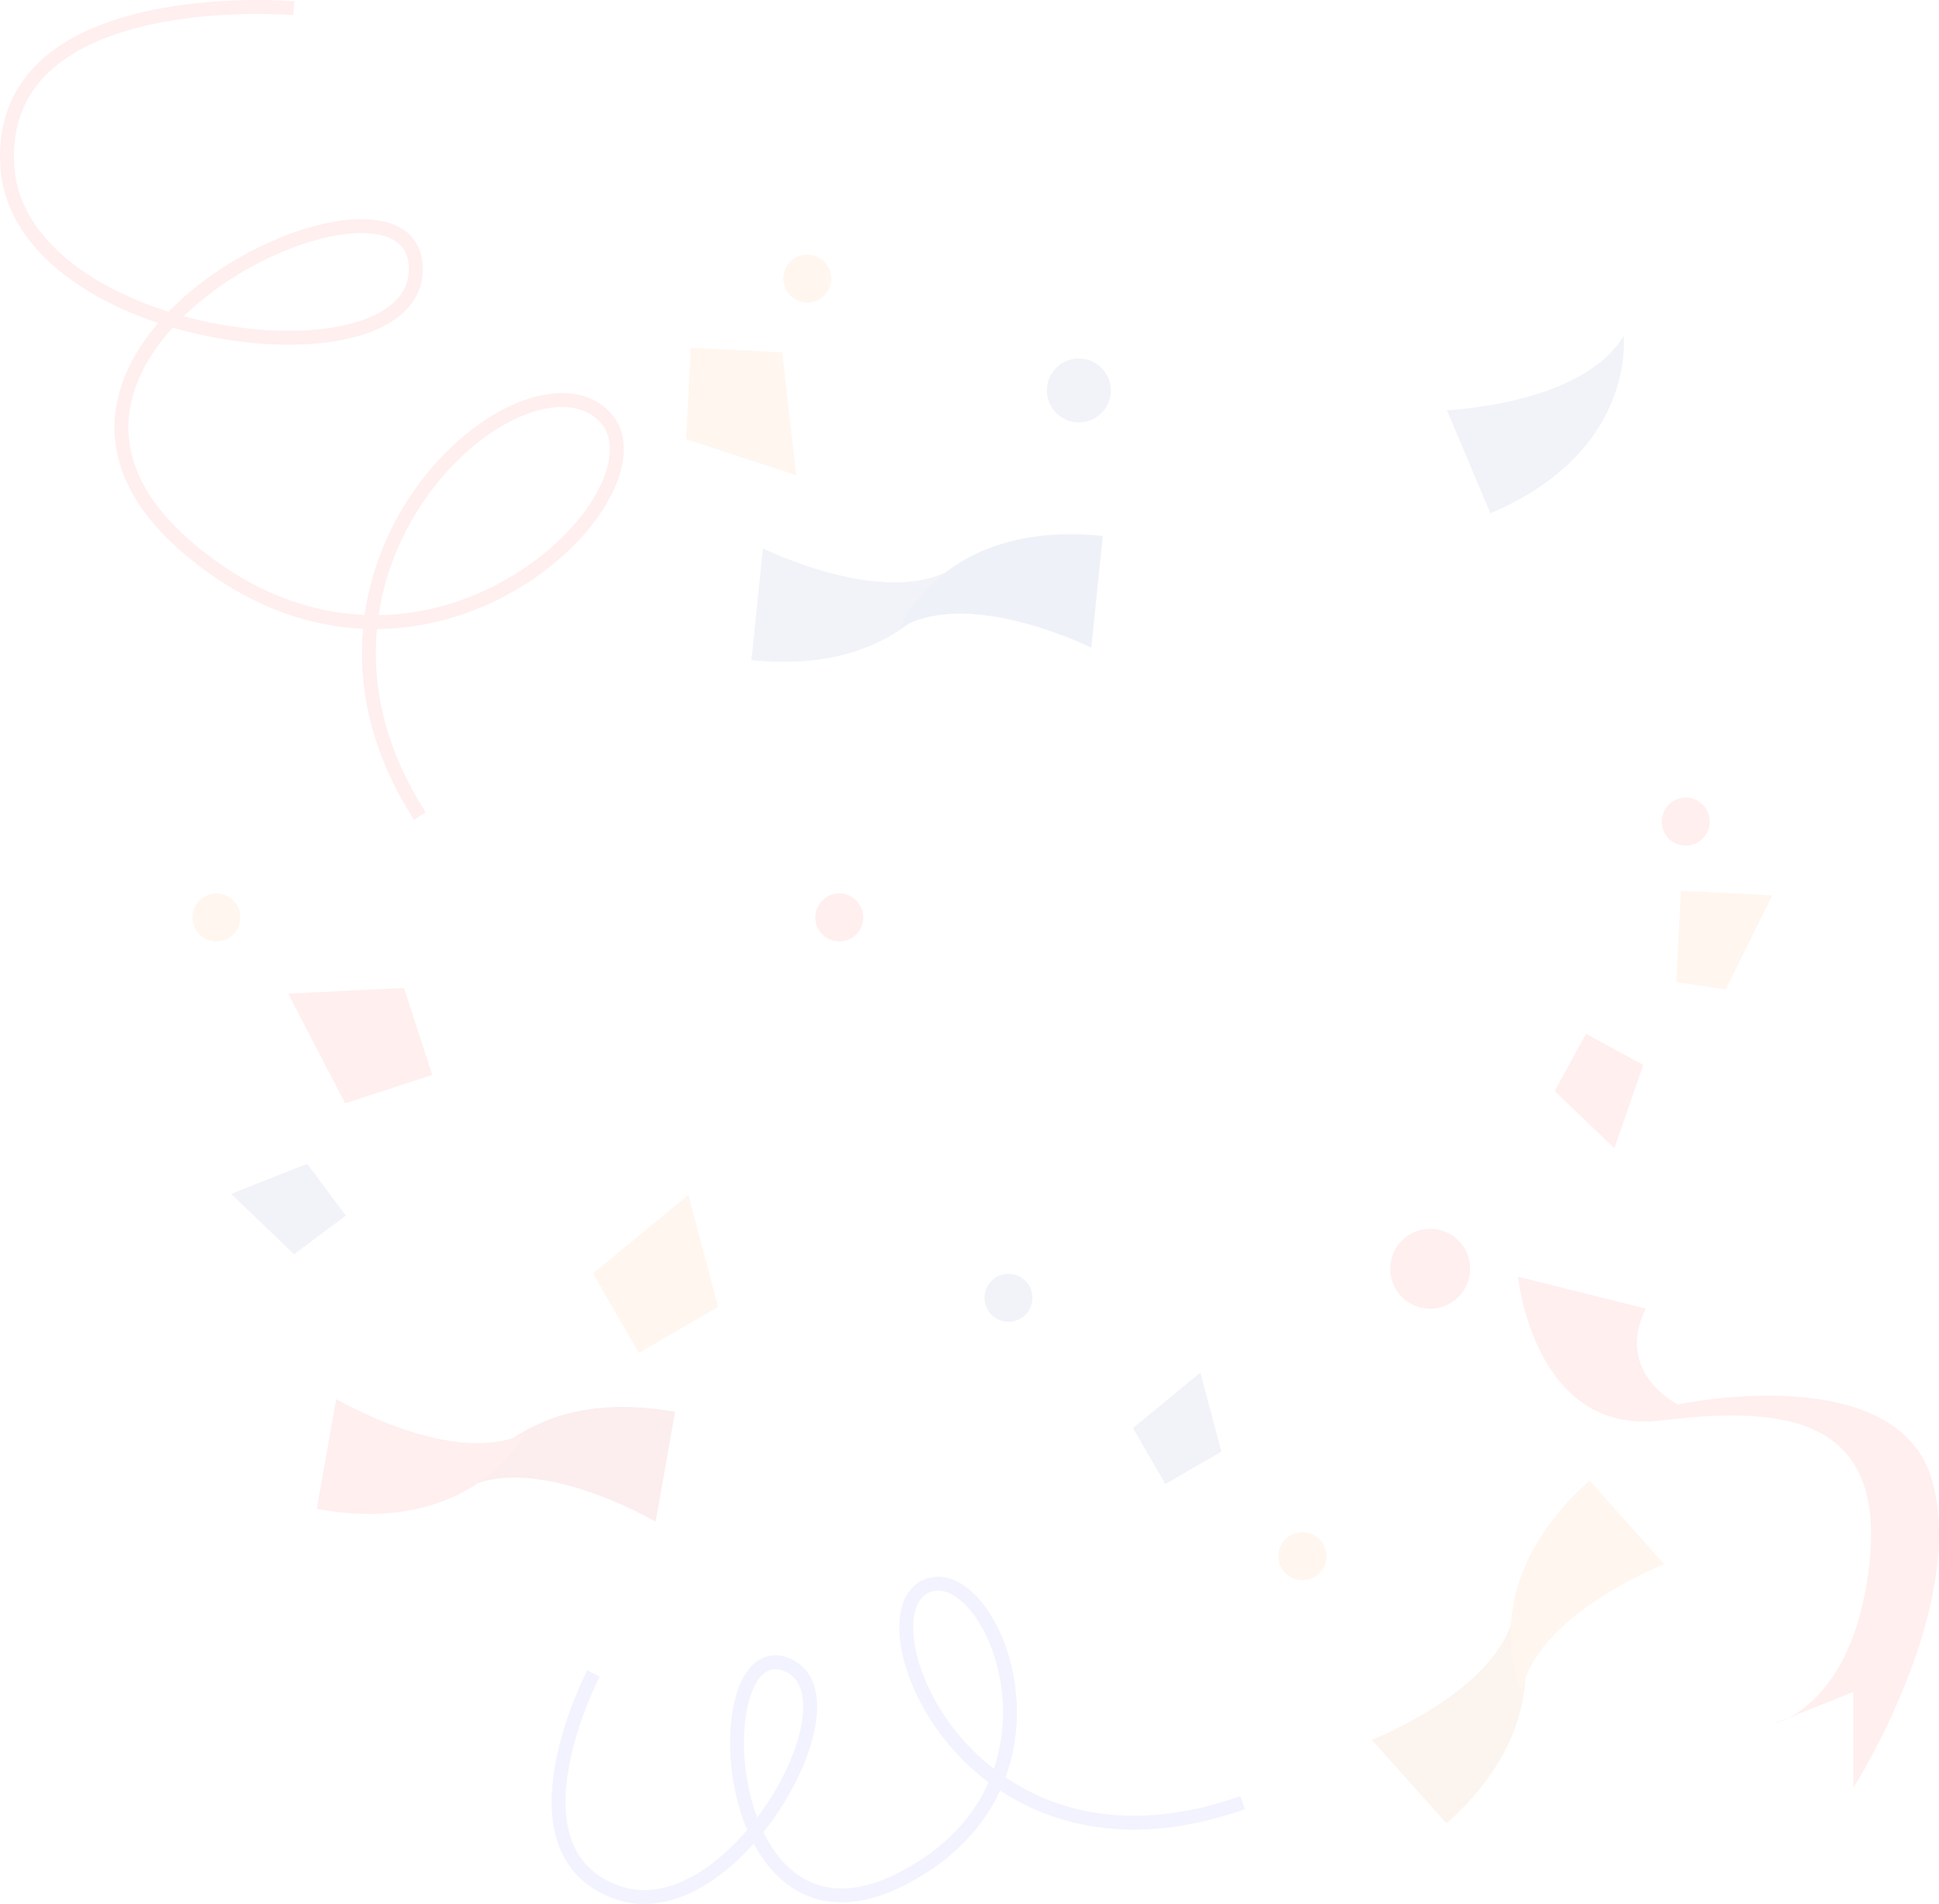 <svg xmlns="http://www.w3.org/2000/svg" width="558.543" height="548.526" viewBox="0 0 558.543 548.526"><g transform="translate(28.754 60.368)" opacity="0.1"><path d="M106.334,158.863,84.85,134.8s36.8-14.307,41.081-36.8C125.931,98,140.744,128.178,106.334,158.863Z" transform="translate(281.582 306.031)" fill="#de8b4e"/><path d="M92.366,17.179S7.075,9.91,9.79,62.217,129.951,128.278,127.467,91.2s-133.411,24.658-65,81.978,142.611-19.506,118.183-39.471-97.666,45.176-51.984,116.205" transform="translate(-36.476 -75.197)" fill="none" stroke="#fe5959" stroke-miterlimit="10" stroke-width="4"/><path d="M44.227,115.15s-26.59,51.018,6.671,63.025,72.226-57.689,48.4-65.785-19.184,89.523,34.227,61.691,24.7-93.755,5.98-83.773,13.525,89.661,91.731,62.059" transform="translate(97.977 306.554)" fill="none" stroke="#7688f1" stroke-miterlimit="10" stroke-width="4"/><path d="M43.244,18.83,41.91,45.144l31.7,10.4L69.558,20.164Z" transform="translate(126.983 20.99)" fill="#fe9f59"/><path d="M105.317,61.79,96.3,78.259l17.159,16.469,8.327-23.968Z" transform="translate(322.806 175.662)" fill="#fe5959"/><path d="M105.244,52.83,103.91,79.144l14.215,2.07,13.433-27.05Z" transform="translate(350.205 143.403)" fill="#fe9f59"/><path d="M49.283,117.332l22.818-13.2L63.544,71.88,36.08,94.514Z" transform="translate(105.992 211.989)" fill="#fe9f59"/><path d="M58.485,83.946,50.343,58.92,16.99,60.53l16.423,31.6Z" transform="translate(37.262 165.329)" fill="#fe5959"/><path d="M79.229,115.111l16.1-9.339L89.3,83,69.89,99.009Z" transform="translate(227.721 252.025)" fill="#7681c2"/><path d="M46.451,84.835,35.318,69.93l-21.9,8.649L31.545,95.968Z" transform="translate(24.408 204.969)" fill="#7681c2"/><path d="M116.3,89.77l21.484,24.06s-36.8,14.307-41.081,36.8C96.7,150.633,81.888,120.454,116.3,89.77Z" transform="translate(312.836 276.4)" fill="#fe9f59"/><path d="M88.2,86.578l-5.612,31.65S48.734,98.263,28.17,108.384C28.17,108.384,42.937,78.344,88.2,86.578Z" transform="translate(77.514 259.764)" fill="#de5050"/><path d="M18.78,116.31l5.612-31.65S58.251,104.626,78.815,94.5C78.815,94.5,64.048,124.545,18.78,116.31Z" transform="translate(43.706 258.002)" fill="#fe5959"/><path d="M46,63.593l3.312-32.2s35.193,17.527,54.928,5.7C104.425,37.278,92,68.331,46,63.593Z" transform="translate(141.708 66.211)" fill="#7681c2"/><path d="M113.582,30.995,110.27,63.2s-35.193-17.527-54.928-5.7C55.158,57.309,67.579,26.257,113.582,30.995Z" transform="translate(175.334 63.018)" fill="#5f6dc2"/><path d="M102.063,69.19,89.55,39.518s39.287-1.61,50.88-21.438C140.384,18.034,144.432,51.295,102.063,69.19Z" transform="translate(298.504 18.29)" fill="#7681c2"/><circle cx="6.901" cy="6.901" r="6.901" transform="translate(254.84 306.595)" fill="#7681c2"/><circle cx="9.201" cy="9.201" r="9.201" transform="translate(272.815 42.902)" fill="#7681c2"/><circle cx="6.901" cy="6.901" r="6.901" transform="translate(339.52 381.029)" fill="#fe9f59"/><circle cx="6.901" cy="6.901" r="6.901" transform="translate(196.909 13)" fill="#fe9f59"/><circle cx="6.901" cy="6.901" r="6.901" transform="translate(26.695 197.015)" fill="#fe9f59"/><circle cx="6.901" cy="6.901" r="6.901" transform="translate(449.929 169.412)" fill="#fe5959"/><circle cx="6.901" cy="6.901" r="6.901" transform="translate(206.11 197.015)" fill="#fe5959"/><circle cx="11.501" cy="11.501" r="11.501" transform="translate(371.723 293.622)" fill="#fe5959"/><path d="M94,77s4.6,46,41.4,41.4,64.405,0,59.8,41.4-27.6,46-27.6,46l23-9.2v27.6s32.2-50.6,23-87.407S140,113.8,140,113.8s-18.4-9.2-9.2-27.6Z" transform="translate(314.526 230.423)" fill="#fe5959"/></g></svg>